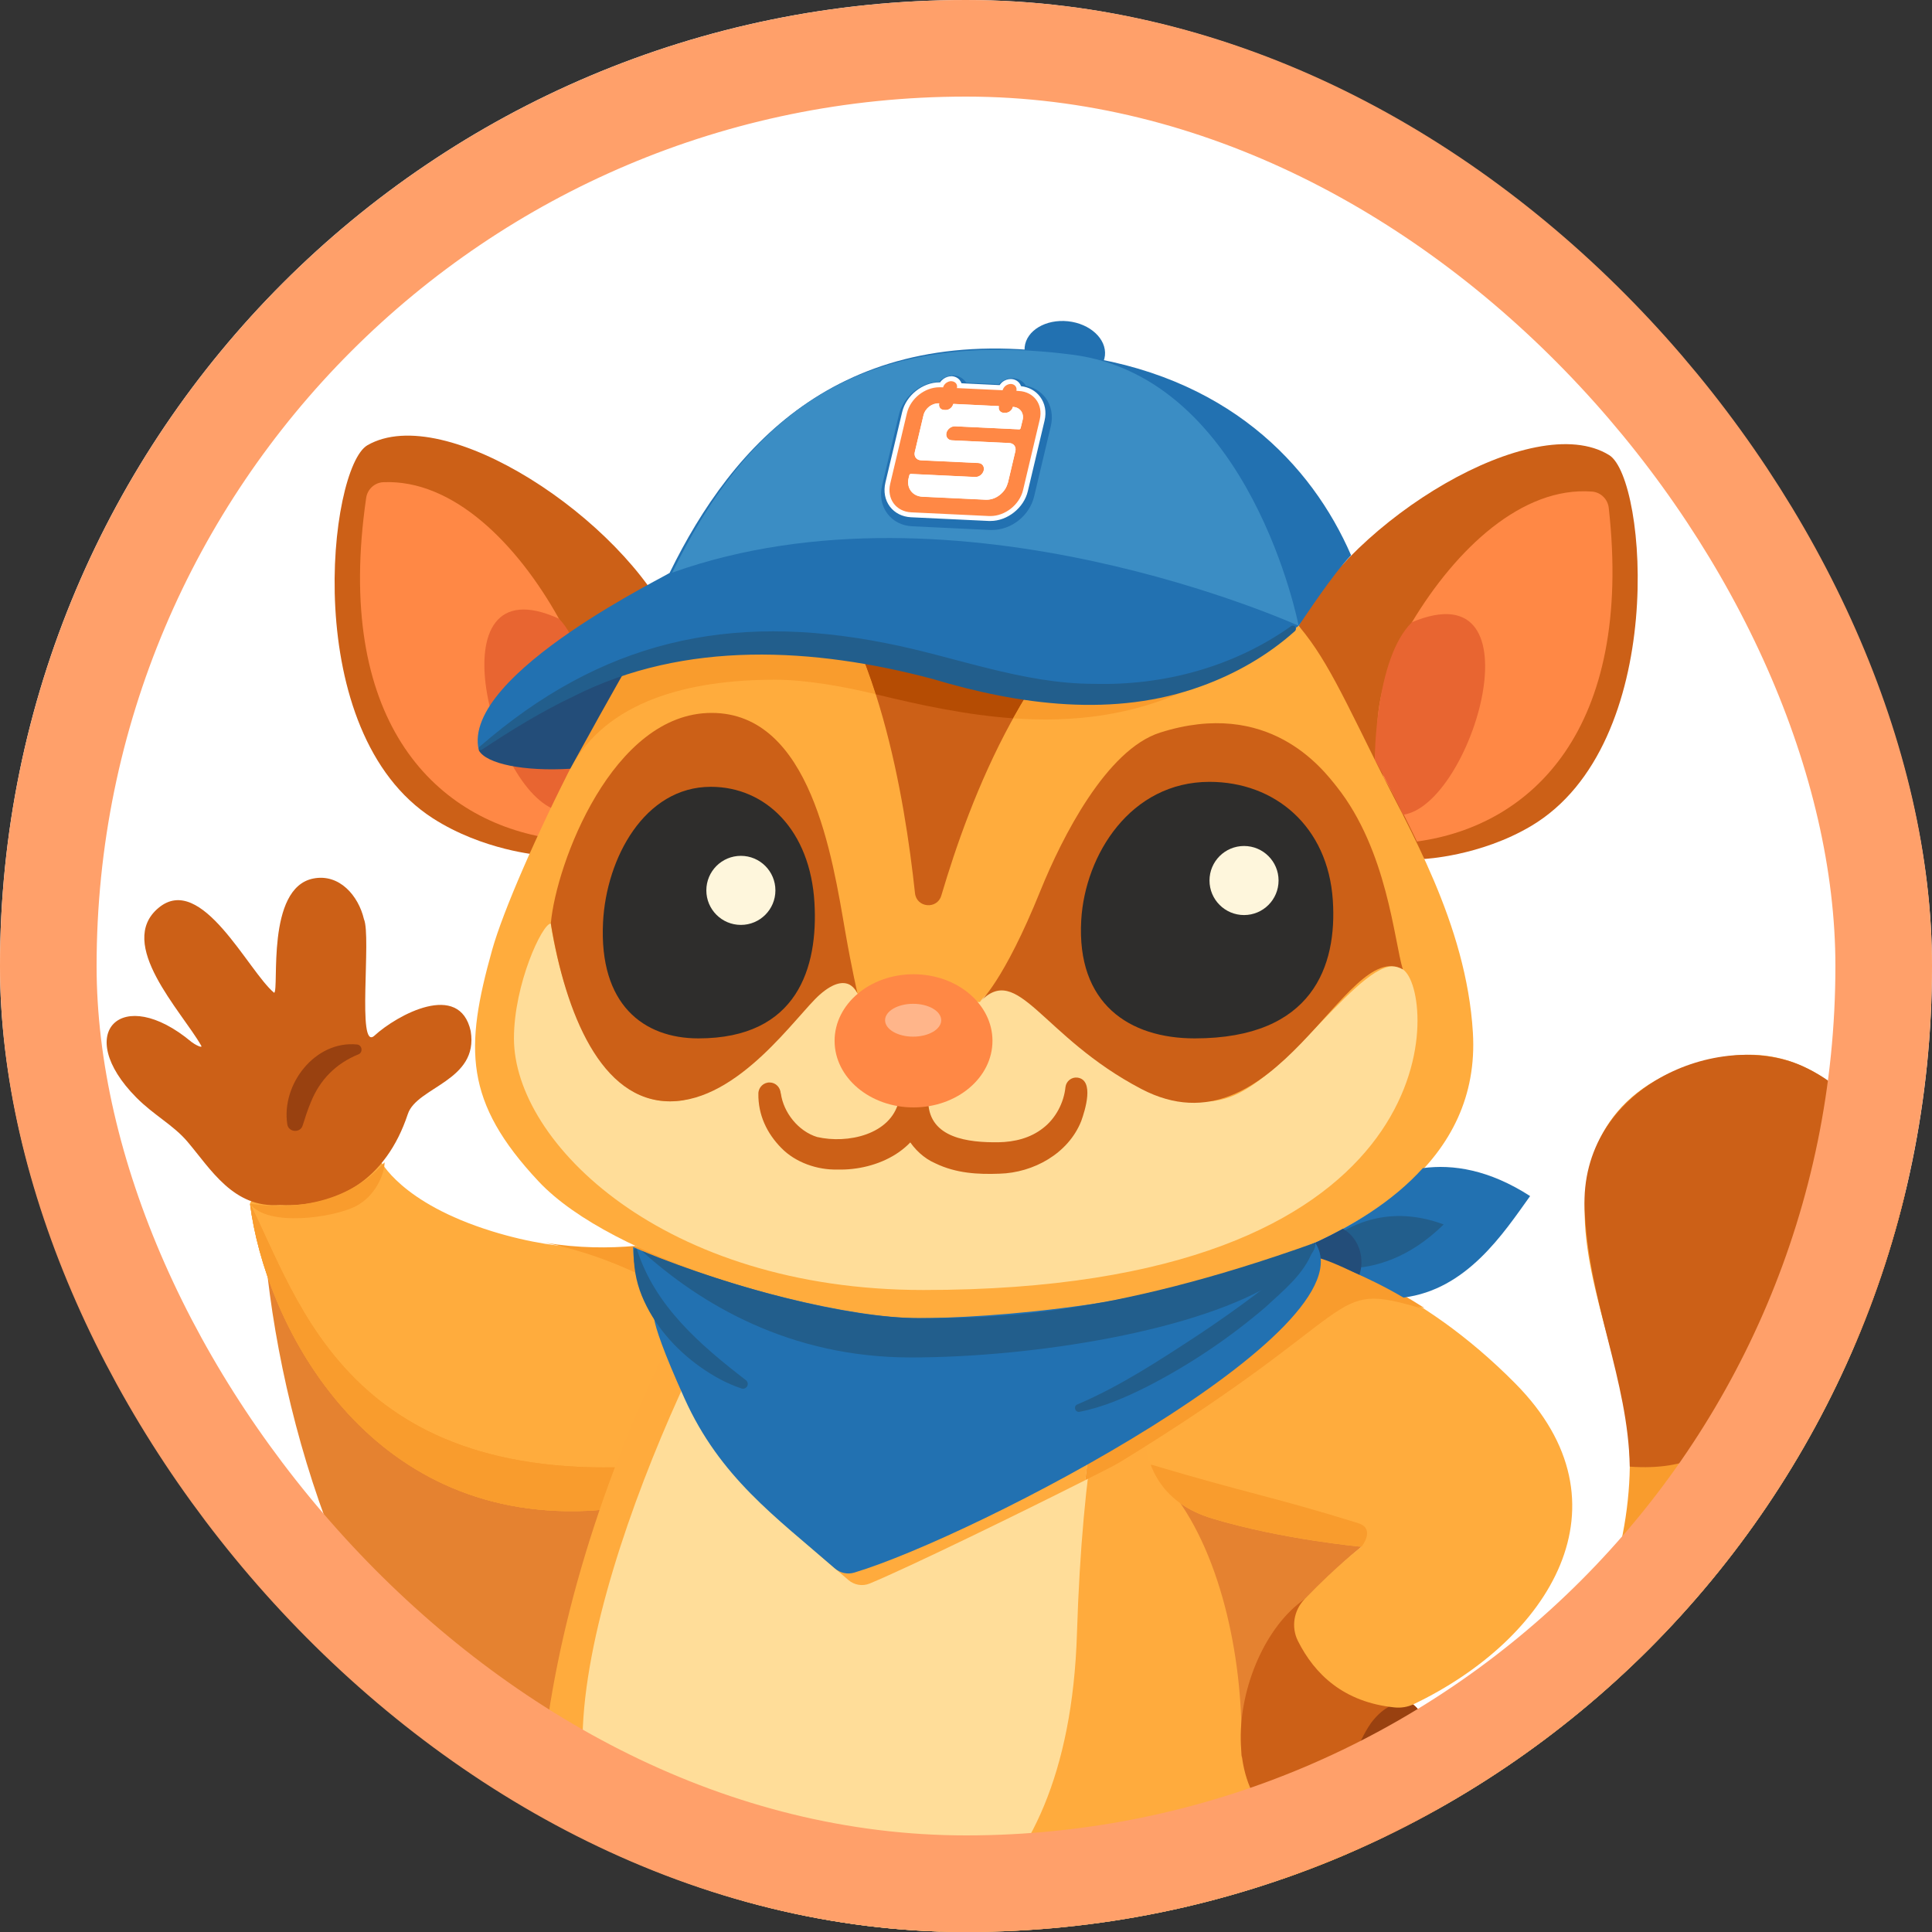 <svg width="60" height="60" viewBox="0 0 60 60" fill="none" xmlns="http://www.w3.org/2000/svg">
<rect x="0" y="0" width="60" height="60" fill="#333333" stroke="none"/>
<g clip-path="url(#clip0_1_657)">
<rect width="60" height="60" rx="30" fill="white"/>
<path d="M41.253 56.638C39.211 56.652 39.075 61.705 42.008 61.627C44.942 61.548 51.208 61.965 57.272 52.453C62.293 44.575 60.02 31.569 53.44 32.842C50.174 33.475 49.238 35.532 49.213 37.53C49.181 40.099 50.653 42.867 50.615 45.548C50.534 51.198 46.246 56.603 41.253 56.637V56.638Z" fill="#F99C2D"/>
<path d="M43.69 56.191C42.112 56.467 42.054 56.632 41.253 56.638C39.212 56.654 39.075 61.705 42.008 61.627C42.342 61.617 44.899 61.794 47.288 60.994C42.806 61.496 42.108 57.292 43.69 56.191Z" fill="#E58230"/>
<path d="M50.614 45.548C54.303 45.806 54.085 42.962 55.916 42.083C57.748 41.204 59.688 42.431 59.933 44.144C60.118 40.557 59.729 34.789 55.972 33.107C53.373 31.943 49.042 33.766 49.212 37.56C49.34 40.442 50.563 42.861 50.614 45.547V45.548Z" fill="#CC6017"/>
<path d="M19.459 46.409C17.795 48.617 17.313 52.419 16.732 57.162C11.52 52.767 9.006 45.538 8.311 39.652C8.311 39.652 12.585 48.108 19.459 46.409Z" fill="#E58230"/>
<path d="M25.76 40.626C25.725 41.156 25.576 41.738 25.319 42.328C24.343 44.548 21.804 46.872 17.915 46.93C11.231 47.031 8.228 41.021 7.765 37.381C7.765 37.381 7.978 36.686 9.254 36.036C10.601 35.351 11.81 36.036 11.81 36.036C11.81 36.036 12.43 37.357 15.28 38.238C15.863 38.418 16.415 38.544 16.934 38.628C17.984 38.8 18.909 38.798 19.735 38.726H19.736C22.045 38.523 23.586 37.757 24.922 38.582C25.546 38.967 25.818 39.722 25.76 40.626Z" fill="#FFAC3D"/>
<path d="M20.439 45.505L20.142 46.627C19.457 46.811 18.714 46.918 17.913 46.93C11.229 47.031 8.226 41.021 7.764 37.381C9.283 40.361 10.811 46.27 20.439 45.505Z" fill="#F99C2D"/>
<path d="M14.618 32.022C14.274 30.456 12.331 31.518 11.625 32.166C11.075 32.661 11.539 29.079 11.302 28.544C11.134 27.824 10.543 27.121 9.727 27.284C8.253 27.578 8.677 30.723 8.515 30.833C7.714 30.177 6.258 27.083 4.924 28.194C3.589 29.304 5.641 31.406 6.247 32.471C6.307 32.575 6.042 32.434 5.947 32.359C3.784 30.548 2.243 32.074 4.233 34.084C4.78 34.636 5.383 34.939 5.82 35.454C6.549 36.312 7.249 37.526 8.686 37.422C10.459 37.502 11.98 36.665 12.666 34.596C12.947 33.75 14.874 33.572 14.618 32.023V32.022Z" fill="#CC6017"/>
<path d="M11.128 32.745C10.428 33.03 9.929 33.539 9.652 34.233C9.557 34.459 9.478 34.7 9.4 34.951C9.328 35.198 8.953 35.166 8.922 34.913C8.732 33.676 9.782 32.311 11.084 32.437C11.249 32.449 11.283 32.687 11.128 32.745Z" fill="#994110"/>
<path d="M11.943 36.094C11.943 36.479 11.644 37.151 11.059 37.456C10.368 37.816 8.3 38.118 7.765 37.381C9.357 37.62 10.94 37.239 11.943 36.094Z" fill="#F99C2D"/>
<path d="M20.439 45.505L20.142 46.627C19.457 46.811 18.714 46.918 17.913 46.93C11.229 47.031 8.226 41.021 7.764 37.381C9.283 40.361 10.811 46.27 20.439 45.505Z" fill="#F99C2D"/>
<path d="M23.188 37.441C17.107 46.912 15.439 57.743 17.691 61.973C19.29 64.98 22.552 67.235 25.778 66.256C25.935 66.209 26.034 66.054 26.013 65.892C25.647 63.093 28.55 62.533 29.886 62.901C31.222 63.269 33.529 64.661 34.244 65.694C34.96 66.728 35.603 66.772 37.457 66.8C39.87 66.835 41.345 66.183 42.01 61.623C42.675 57.064 38.86 45.63 38.595 40.932C38.514 39.495 38.636 37.873 38.636 37.873L23.189 37.438L23.188 37.441Z" fill="#FFAB3D"/>
<path d="M24.081 37.947C22.287 40.134 16.901 51.125 18.328 56.026C19.612 60.428 22.44 61.13 24.922 61.13C27.968 61.13 33.172 59.54 33.446 50.726C33.778 40.058 36.118 38.581 36.118 38.581L24.081 37.947Z" fill="#FFDD99"/>
<path d="M33.008 64.53C32.073 63.764 30.774 63.149 29.884 62.904C28.548 62.535 25.644 63.094 26.01 65.895C26.031 66.055 25.933 66.21 25.775 66.258C24.74 63.505 26.803 59.442 33.008 64.53Z" fill="#F99C2D"/>
<path d="M40.102 56.865C41.111 58.788 41.708 63.192 39.988 66.256C41.671 65.283 42.456 60.911 42.198 56.871C42.082 55.048 40.102 56.865 40.102 56.865Z" fill="#F99C2D"/>
<path d="M36.438 46.382C37.97 48.361 38.642 51.712 38.549 54.489C38.541 54.697 38.885 54.674 38.892 54.466C38.958 52.528 39.401 50.422 42.286 48.036C40.807 46.785 36.683 46.818 36.44 46.382H36.438Z" fill="#E58230"/>
<path d="M40.511 49.666C38.12 51.318 37.271 57.164 41.576 57.162C45.881 57.161 45.514 54.039 44.011 53.919C44.631 53.138 43.425 52.422 42.644 52.592C41.201 49.91 40.511 49.666 40.511 49.666Z" fill="#CC6017"/>
<path d="M43.839 54.026C43.209 54.461 42.663 55.261 42.195 55.889C42.073 56.061 41.791 55.944 41.823 55.739C41.922 54.953 42.115 54.179 42.58 53.507C42.757 53.273 42.995 53.028 43.373 52.894C44.009 52.675 44.47 53.504 43.96 53.928L43.841 54.026H43.839Z" fill="#994110"/>
<path d="M43.903 52.925C43.721 53.012 43.516 53.046 43.314 53.026C41.723 52.865 40.824 51.989 40.308 50.961C40.093 50.532 40.179 50.013 40.511 49.668C41.547 48.591 42.282 48.036 42.282 48.036C42.282 48.036 39.827 47.813 37.653 47.16C34.6 46.242 35.54 42.818 36.116 41.459C36.15 41.38 36.196 41.286 36.249 41.184C36.437 40.828 36.731 40.353 37.02 39.907C37.469 39.212 37.906 38.585 37.906 38.585C37.906 38.585 38.82 38.523 40.25 38.881C40.974 39.063 41.832 39.355 42.771 39.819C44.089 40.468 45.566 41.458 47.056 42.962C50.782 46.722 48.101 50.916 43.903 52.925Z" fill="#FFAC3D"/>
<path d="M42.282 48.036C42.282 48.036 39.827 47.813 37.653 47.16C37.271 47.045 36.953 46.892 36.688 46.708C36.513 46.587 36.363 46.454 36.233 46.31C36.012 46.065 35.851 45.79 35.738 45.496C35.747 45.493 35.756 45.492 35.765 45.489C38.757 46.383 39.539 46.481 42.177 47.302C42.737 47.477 42.282 48.036 42.282 48.036Z" fill="#F99C2D"/>
<path d="M35.035 40.324C34.862 40.747 34.684 41.27 34.511 41.911L35.035 40.324Z" fill="#F99C2D"/>
<path d="M44.24 40.623C40.585 39.538 37.558 40.902 34.511 41.879C34.684 41.237 34.862 40.715 35.035 40.292C36.786 39.98 38.609 39.52 40.25 38.849C40.974 39.031 42.371 39.427 44.24 40.623Z" fill="#F99C2D"/>
<path d="M22.822 39.865C22.645 40.177 22.462 40.516 22.275 40.874C20.698 39.989 19.102 39.028 16.933 38.596C17.982 38.766 18.907 38.765 19.733 38.693H19.735C20.692 39.143 21.752 39.538 22.822 39.865Z" fill="#F99C2D"/>
<path d="M35.036 40.291C34.863 40.714 34.685 41.236 34.512 41.878C30.532 43.162 25.857 43.238 22.276 40.874C22.463 40.516 22.647 40.177 22.823 39.865C27.119 40.828 30.793 41.038 35.036 40.291Z" fill="#FFAB3D"/>
<path d="M20.875 19.445C19.358 16.137 13.814 12.444 11.411 13.827C10.21 14.52 9.273 22.739 13.446 25.415C15.005 26.416 16.744 26.552 16.744 26.552L20.875 19.445Z" fill="#CC6017"/>
<path d="M16.979 26.017C13.431 25.413 10.374 22.307 11.372 15.462C11.411 15.191 11.637 14.985 11.909 14.975C14.075 14.886 16.058 16.879 17.359 19.215C18.526 21.312 18.46 22.754 18.082 24.052C17.709 24.605 16.977 26.017 16.977 26.017H16.979Z" fill="#FF8845"/>
<path d="M17.36 19.215C13.365 17.394 15.306 24.85 17.444 25.202C17.838 24.376 18.374 23.521 18.374 23.521C18.374 23.521 18.468 20.349 17.36 19.215Z" fill="#E86531"/>
<path d="M40.331 19.434C41.958 16.179 47.621 12.674 49.976 14.135C51.154 14.867 51.816 23.113 47.556 25.649C45.964 26.596 44.222 26.676 44.222 26.676L40.331 19.434Z" fill="#CC6017"/>
<path d="M44.005 26.134C47.571 25.648 50.728 22.645 49.961 15.771C49.93 15.5 49.711 15.286 49.438 15.266C47.277 15.105 45.229 17.03 43.851 19.322C42.615 21.38 42.632 22.823 42.967 24.133C43.321 24.698 44.005 26.134 44.005 26.134Z" fill="#FF8845"/>
<path d="M43.851 19.322C47.905 17.634 45.716 25.021 43.568 25.303C43.202 24.465 42.695 23.592 42.695 23.592C42.695 23.592 42.695 20.451 43.851 19.322Z" fill="#E86531"/>
<path d="M28.599 40.902C25.448 40.902 19.024 39.14 16.726 36.689C14.411 34.219 14.428 32.553 15.283 29.504C15.621 28.295 16.684 25.864 17.852 23.593C17.852 23.592 17.853 23.592 17.853 23.59C18.907 21.541 20.046 19.623 20.812 18.858C22.425 17.245 27.707 16.611 30.096 16.611C31.788 16.611 35.004 16.94 37.348 17.643C37.349 17.643 37.353 17.643 37.354 17.645C38.419 17.965 39.304 18.362 39.782 18.841C40.931 19.99 41.356 20.879 42.693 23.59C43.733 25.701 45.538 28.674 45.742 32.069C46.217 39.983 31.805 40.902 28.599 40.902Z" fill="#FFAC3D"/>
<path d="M30.428 31.12C31.194 29.971 33.087 31.457 33.627 32.07C34.166 32.683 36.331 34.87 38.325 34.019C40.32 33.167 42.727 29.072 43.669 30.201C44.61 31.33 44.829 40.062 28.677 40.062C20.596 40.062 15.961 35.482 15.961 32.249C15.961 30.564 16.841 28.681 17.106 28.681C17.129 28.885 17.902 34.203 20.809 34.203C22.394 34.203 23.923 32.436 24.533 31.56C26.042 29.392 26.693 30.967 26.693 30.967" fill="#FFDD99"/>
<path d="M24.25 33.956C24.331 34.552 24.792 35.131 25.374 35.31C26.324 35.529 27.66 35.238 27.911 34.203L28.829 34.241C28.875 35.347 30.07 35.485 31.007 35.474C31.513 35.465 32.001 35.344 32.395 35.033C32.78 34.737 33.038 34.256 33.089 33.761C33.111 33.578 33.276 33.444 33.46 33.466C33.998 33.538 33.696 34.491 33.578 34.817C33.176 35.827 32.093 36.421 31.042 36.45C30.367 36.476 29.688 36.438 29.048 36.128C28.345 35.825 27.843 35.002 27.908 34.241L28.826 34.279C28.675 35.687 27.249 36.358 26.002 36.321C25.386 36.337 24.704 36.104 24.265 35.652C23.817 35.198 23.54 34.622 23.552 33.956C23.557 33.764 23.715 33.613 23.905 33.617C24.095 33.62 24.236 33.775 24.246 33.956H24.25Z" fill="#CC6017"/>
<path d="M28.37 34.392C29.724 34.392 30.822 33.467 30.822 32.324C30.822 31.182 29.724 30.256 28.37 30.256C27.017 30.256 25.919 31.182 25.919 32.324C25.919 33.467 27.017 34.392 28.37 34.392Z" fill="#FF8845"/>
<path d="M30.428 31.12C31.621 29.855 32.329 32.188 35.447 33.82C39.628 36.004 41.78 29.099 43.566 30.105C43.295 29.214 43.084 26.414 41.517 24.436C41.057 23.855 39.396 21.682 36.029 22.751C34.364 23.279 32.985 25.999 32.315 27.653C31.168 30.494 30.427 31.122 30.427 31.122L30.428 31.12Z" fill="#CC6017"/>
<path d="M41.392 27.958C41.527 29.985 40.78 32.248 37.103 32.248C35.073 32.248 33.426 31.175 33.579 28.571C33.699 26.544 35.111 24.281 37.562 24.281C39.592 24.281 41.239 25.66 41.392 27.958Z" fill="#2E2D2C"/>
<path d="M17.106 28.68C17.27 26.828 19.018 22.14 22.1 22.14C25.183 22.14 25.852 26.638 26.252 28.943C26.456 30.115 26.633 30.864 26.633 30.864C26.633 30.864 26.362 30.097 25.46 30.889C24.741 31.518 22.956 34.203 20.809 34.203C18.661 34.203 17.564 31.463 17.106 28.681V28.68Z" fill="#CC6017"/>
<path d="M25.294 28.041C25.408 30.028 24.78 32.248 21.689 32.248C19.983 32.248 18.599 31.195 18.728 28.641C18.828 26.653 20.015 24.435 22.076 24.435C23.782 24.435 25.166 25.787 25.294 28.041Z" fill="#2E2D2C"/>
<path d="M38.635 28.418C39.227 28.418 39.707 27.938 39.707 27.345C39.707 26.753 39.227 26.273 38.635 26.273C38.043 26.273 37.562 26.753 37.562 27.345C37.562 27.938 38.043 28.418 38.635 28.418Z" fill="#FEF6DC"/>
<path d="M23.009 28.724C23.601 28.724 24.081 28.244 24.081 27.652C24.081 27.059 23.601 26.579 23.009 26.579C22.416 26.579 21.936 27.059 21.936 27.652C21.936 28.244 22.416 28.724 23.009 28.724Z" fill="#FEF6DC"/>
<path d="M28.358 32.194C28.84 32.194 29.23 31.966 29.23 31.684C29.23 31.402 28.84 31.174 28.358 31.174C27.877 31.174 27.487 31.402 27.487 31.684C27.487 31.966 27.877 32.194 28.358 32.194Z" fill="#FFB58A"/>
<path d="M35.871 17.27C31.934 19.904 30.12 24.827 29.233 27.814C29.103 28.251 28.465 28.193 28.416 27.739C28.089 24.713 27.26 19.768 24.876 17.156C26.955 16.671 29.202 16.611 30.445 16.611C33.035 16.611 35.871 17.27 35.871 17.27Z" fill="#CC6017"/>
<path d="M27.197 21.561C26.261 21.331 25.041 21.109 24.079 21.109C21.346 21.109 18.828 21.781 17.709 23.874C17.757 23.779 17.804 23.687 17.852 23.593C17.852 23.592 17.853 23.592 17.853 23.59C18.457 22.417 19.088 21.286 19.661 20.39C21.841 19.574 24.3 19.238 26.58 19.909C26.812 20.439 27.016 20.995 27.197 21.561Z" fill="#F99C2D"/>
<path d="M31.936 21.502C31.772 21.769 31.614 22.039 31.464 22.308C29.991 22.204 28.554 21.89 27.199 21.561C27.018 20.995 26.814 20.439 26.581 19.909C26.888 19.998 27.189 20.107 27.487 20.234C29.115 20.931 30.601 21.323 31.936 21.502Z" fill="#B54C03"/>
<path d="M37.996 20.819C37.748 20.982 37.42 21.164 36.997 21.366C35.162 22.245 33.285 22.437 31.462 22.308C31.612 22.039 31.77 21.769 31.934 21.502C34.547 21.855 36.584 21.395 37.996 20.819Z" fill="#F99C2D"/>
<path d="M34.315 11.04C34.368 10.525 33.854 10.05 33.166 9.977C32.477 9.905 31.876 10.264 31.822 10.779C31.768 11.294 32.282 11.77 32.971 11.842C33.659 11.915 34.261 11.555 34.315 11.04Z" fill="#2271B1"/>
<path d="M19.761 20.212C19.657 20.399 19.162 21.231 17.709 23.874C16.291 23.961 15.094 23.728 14.868 23.298C15.506 22.458 15.494 20.379 19.761 20.212Z" fill="#234D79"/>
<path d="M33.231 11.014C26.181 9.911 22.756 13.786 20.799 17.784C21.029 17.734 14.298 20.914 14.869 23.296C24.081 17.073 26.41 20.942 32.933 21.728C36.775 22.19 40.32 19.448 40.331 19.434C40.541 19.135 41.385 17.836 41.959 17.245C40.735 14.426 38.094 11.618 33.231 11.014Z" fill="#2271B1"/>
<path d="M40.331 19.434C40.331 19.434 29.742 14.625 20.876 17.784C23.117 13.233 26.334 10.117 33.308 11.016C38.843 11.728 40.332 19.437 40.331 19.436V19.434Z" fill="#3B8DC4"/>
<path d="M14.89 23.194C18.667 19.909 22.633 19.008 27.506 19.972C29.659 20.39 31.741 21.234 33.958 21.237C36.13 21.297 38.309 20.716 40.095 19.446C40.139 19.416 40.199 19.427 40.23 19.471C40.259 19.512 40.251 19.566 40.214 19.6C39.378 20.35 38.377 20.925 37.307 21.311C34.603 22.297 31.651 21.893 28.959 21.084C25.29 20.11 21.276 19.871 17.812 21.626C16.822 22.094 15.88 22.674 14.956 23.287C14.93 23.304 14.895 23.298 14.878 23.272C14.863 23.247 14.868 23.215 14.889 23.197L14.89 23.194Z" fill="#225E8C"/>
<path fill-rule="evenodd" clip-rule="evenodd" d="M30.756 16.309L28.335 16.194C28.064 16.182 27.831 16.064 27.68 15.862C27.525 15.656 27.476 15.393 27.542 15.119L28.061 12.928C28.182 12.41 28.692 12.004 29.221 12.004C29.227 12.004 29.233 12.004 29.241 12.004C29.267 11.966 29.3 11.929 29.339 11.9C29.42 11.843 29.506 11.816 29.588 11.816C29.59 11.816 29.602 11.816 29.605 11.816C29.706 11.82 29.801 11.868 29.858 11.944C29.88 11.973 29.895 12.004 29.906 12.036L31.09 12.093C31.116 12.055 31.148 12.019 31.185 11.99C31.258 11.935 31.35 11.903 31.436 11.903C31.439 11.903 31.451 11.903 31.453 11.903C31.555 11.908 31.651 11.957 31.707 12.035C31.729 12.064 31.744 12.094 31.755 12.125C31.998 12.151 32.207 12.266 32.346 12.451C32.501 12.657 32.55 12.92 32.486 13.194L31.966 15.387C31.844 15.905 31.333 16.31 30.806 16.31C30.806 16.31 30.774 16.31 30.757 16.31L30.756 16.309ZM28.41 15.017C28.386 15.12 28.403 15.217 28.456 15.289C28.508 15.357 28.593 15.399 28.692 15.403L30.684 15.498C30.791 15.498 30.9 15.459 30.992 15.388C31.094 15.31 31.165 15.206 31.191 15.094C31.194 15.08 31.199 15.068 31.205 15.057L31.428 14.107C31.431 14.094 31.433 14.074 31.422 14.058C31.416 14.051 31.402 14.046 31.381 14.045L29.599 13.96C29.497 13.954 29.405 13.907 29.345 13.829C29.285 13.749 29.265 13.646 29.288 13.544C29.333 13.358 29.509 13.219 29.697 13.219C29.699 13.219 31.612 13.309 31.612 13.309L31.652 13.141C31.666 13.081 31.658 13.026 31.628 12.986C31.615 12.969 31.6 12.955 31.582 12.946C31.51 13.044 31.393 13.109 31.272 13.109C31.269 13.109 31.205 13.107 31.205 13.107C31.105 13.102 31.019 13.058 30.966 12.985C30.946 12.957 30.929 12.926 30.92 12.893L29.746 12.836C29.677 12.945 29.552 13.021 29.418 13.021C29.415 13.021 29.349 13.018 29.349 13.018C29.255 13.014 29.169 12.969 29.113 12.897C29.1 12.879 29.087 12.859 29.078 12.837C29.049 12.848 29.023 12.864 28.997 12.883C28.936 12.931 28.888 12.998 28.873 13.067L28.602 14.213C28.599 14.224 28.596 14.247 28.607 14.261C28.61 14.264 28.617 14.276 28.649 14.277L30.431 14.362C30.532 14.366 30.624 14.414 30.684 14.492C30.744 14.572 30.765 14.676 30.741 14.777C30.696 14.965 30.524 15.102 30.334 15.102C30.331 15.102 30.316 15.102 30.313 15.102L28.41 15.011V15.021V15.017Z" fill="#FF8845"/>
<path d="M29.587 11.97C29.587 11.97 29.593 11.97 29.596 11.97C29.653 11.973 29.705 11.999 29.734 12.038C29.763 12.078 29.777 12.127 29.762 12.183L31.182 12.251C31.195 12.199 31.231 12.148 31.277 12.111C31.321 12.078 31.379 12.056 31.434 12.056C31.438 12.056 31.441 12.056 31.444 12.056C31.5 12.059 31.552 12.085 31.582 12.125C31.611 12.165 31.623 12.212 31.609 12.269L31.681 12.274C32.153 12.297 32.444 12.692 32.335 13.159L31.816 15.351C31.709 15.805 31.261 16.157 30.805 16.157C30.791 16.157 30.777 16.157 30.764 16.157L28.343 16.042C27.871 16.019 27.58 15.624 27.69 15.155L28.21 12.965C28.317 12.511 28.763 12.159 29.219 12.159C29.233 12.159 29.247 12.159 29.261 12.159L29.333 12.162C29.346 12.11 29.382 12.059 29.429 12.024C29.478 11.99 29.532 11.969 29.585 11.969M30.336 14.945C30.336 14.945 30.327 14.945 30.324 14.945L28.323 14.851C28.309 14.851 28.286 14.883 28.286 14.883L28.262 14.982C28.19 15.286 28.381 15.541 28.685 15.557L30.656 15.65C30.666 15.65 30.675 15.65 30.682 15.65C30.822 15.65 30.964 15.601 31.085 15.508C31.215 15.408 31.304 15.275 31.34 15.128H31.344L31.577 14.141C31.591 14.08 31.582 14.019 31.546 13.968C31.51 13.919 31.453 13.893 31.386 13.89L29.604 13.806C29.484 13.8 29.408 13.695 29.435 13.576C29.463 13.458 29.579 13.369 29.696 13.369C29.699 13.369 29.702 13.369 29.706 13.369L31.704 13.464C31.718 13.464 31.739 13.432 31.739 13.432L31.802 13.173C31.853 12.96 31.721 12.778 31.503 12.767H31.499V12.772C31.474 12.871 31.375 12.951 31.274 12.951C31.271 12.951 31.267 12.951 31.265 12.951H31.211C31.107 12.945 31.041 12.856 31.065 12.752C31.065 12.742 31.058 12.742 31.058 12.742L29.657 12.675C29.648 12.675 29.645 12.684 29.645 12.684C29.621 12.784 29.521 12.865 29.42 12.865C29.417 12.865 29.414 12.865 29.411 12.865L29.359 12.862C29.253 12.857 29.189 12.768 29.212 12.663V12.658H29.209C29.209 12.658 29.195 12.658 29.189 12.658C29.089 12.658 28.988 12.695 28.905 12.758C28.816 12.825 28.75 12.923 28.726 13.026L28.455 14.173C28.441 14.236 28.45 14.297 28.485 14.346C28.522 14.397 28.579 14.423 28.646 14.426L30.428 14.51C30.547 14.515 30.624 14.621 30.596 14.739C30.569 14.858 30.457 14.945 30.339 14.945M29.587 11.664C29.474 11.664 29.359 11.702 29.256 11.773C29.253 11.774 29.25 11.777 29.247 11.779C29.218 11.802 29.19 11.826 29.166 11.852C28.58 11.878 28.049 12.317 27.913 12.893L27.393 15.082C27.318 15.396 27.379 15.714 27.559 15.952C27.738 16.189 28.012 16.329 28.329 16.344L30.75 16.459C30.768 16.459 30.788 16.459 30.806 16.459C31.412 16.459 31.975 16.012 32.116 15.417L32.636 13.225C32.709 12.909 32.649 12.594 32.47 12.355C32.322 12.159 32.109 12.028 31.86 11.981C31.851 11.967 31.842 11.952 31.833 11.938C31.749 11.823 31.611 11.751 31.462 11.745C31.453 11.745 31.445 11.745 31.438 11.745C31.317 11.745 31.195 11.787 31.096 11.862C31.068 11.883 31.044 11.906 31.021 11.931L30.005 11.883C29.999 11.872 29.991 11.862 29.984 11.851C29.896 11.736 29.759 11.665 29.613 11.659C29.605 11.659 29.598 11.659 29.588 11.659L29.587 11.664ZM29.733 13.064C29.763 13.043 29.791 13.017 29.815 12.989L30.819 13.038C30.826 13.05 30.834 13.061 30.842 13.073C30.854 13.09 30.868 13.105 30.881 13.119L29.731 13.064H29.733ZM28.78 14.126L29.023 13.096C29.028 13.079 29.035 13.063 29.048 13.046C29.127 13.118 29.23 13.161 29.342 13.167H29.372C29.259 13.248 29.173 13.367 29.14 13.504C29.106 13.651 29.135 13.801 29.222 13.916C29.308 14.031 29.441 14.101 29.588 14.109L31.251 14.189L31.058 15.005C31.05 15.022 31.044 15.039 31.039 15.057C31.021 15.134 30.97 15.207 30.897 15.264C30.831 15.316 30.754 15.344 30.681 15.344H30.669L28.697 15.25C28.66 15.249 28.608 15.238 28.577 15.197C28.571 15.189 28.567 15.18 28.562 15.169L30.307 15.252C30.315 15.252 30.325 15.252 30.334 15.252C30.595 15.252 30.829 15.065 30.889 14.809C30.924 14.664 30.894 14.512 30.805 14.396C30.718 14.281 30.584 14.21 30.436 14.204L28.776 14.124L28.78 14.126Z" fill="#2271B1"/>
<path fill-rule="evenodd" clip-rule="evenodd" d="M30.716 16.102L28.296 15.987C28.047 15.975 27.834 15.868 27.697 15.685C27.555 15.498 27.511 15.258 27.571 15.005L28.09 12.814C28.203 12.329 28.68 11.95 29.175 11.95C29.19 11.95 29.236 11.952 29.236 11.952C29.259 11.906 29.294 11.865 29.339 11.831C29.406 11.785 29.475 11.76 29.543 11.76C29.634 11.765 29.706 11.8 29.751 11.858C29.778 11.895 29.794 11.935 29.798 11.978L31.085 12.039C31.108 11.993 31.143 11.952 31.185 11.918C31.244 11.874 31.32 11.848 31.39 11.848C31.483 11.852 31.555 11.889 31.6 11.949C31.626 11.984 31.641 12.024 31.646 12.067C31.893 12.079 32.102 12.186 32.239 12.367C32.38 12.553 32.424 12.794 32.364 13.046L31.845 15.238C31.73 15.724 31.252 16.102 30.759 16.102C30.759 16.102 30.728 16.102 30.713 16.102H30.716ZM28.291 14.867C28.262 14.993 28.283 15.111 28.351 15.201C28.416 15.289 28.521 15.341 28.643 15.347L30.615 15.44H30.638C30.762 15.44 30.888 15.396 30.993 15.315C31.11 15.226 31.189 15.106 31.22 14.978C31.222 14.968 31.226 14.959 31.231 14.952L31.457 13.989C31.467 13.948 31.461 13.908 31.439 13.878C31.412 13.842 31.369 13.833 31.338 13.832L29.556 13.747C29.477 13.743 29.406 13.706 29.36 13.646C29.314 13.585 29.299 13.505 29.317 13.426C29.354 13.274 29.498 13.159 29.651 13.159L31.626 13.253L31.681 13.021C31.701 12.938 31.687 12.86 31.643 12.802C31.609 12.758 31.56 12.729 31.502 12.715C31.45 12.819 31.34 12.893 31.225 12.893H31.16C31.085 12.886 31.021 12.854 30.98 12.799C30.953 12.765 30.938 12.724 30.935 12.68L29.653 12.618C29.604 12.726 29.489 12.805 29.369 12.805L29.303 12.802C29.23 12.799 29.167 12.767 29.126 12.712C29.103 12.681 29.087 12.644 29.081 12.605C29.019 12.615 28.954 12.643 28.902 12.684C28.826 12.742 28.77 12.825 28.749 12.911L28.478 14.058C28.469 14.1 28.475 14.14 28.496 14.169C28.518 14.199 28.553 14.215 28.597 14.216L30.379 14.3C30.457 14.303 30.529 14.34 30.573 14.4C30.619 14.461 30.636 14.543 30.618 14.622C30.583 14.774 30.439 14.889 30.285 14.889L28.302 14.795L28.285 14.866L28.291 14.867Z" fill="#FF8845"/>
<path d="M29.543 11.839C29.543 11.839 29.549 11.839 29.552 11.839C29.608 11.842 29.66 11.868 29.69 11.906C29.719 11.946 29.733 11.995 29.717 12.052L31.137 12.119C31.151 12.067 31.186 12.016 31.232 11.979C31.277 11.946 31.335 11.924 31.39 11.924C31.393 11.924 31.396 11.924 31.399 11.924C31.456 11.927 31.508 11.954 31.537 11.993C31.566 12.033 31.578 12.081 31.565 12.137L31.637 12.142C32.109 12.165 32.4 12.56 32.291 13.027L31.772 15.22C31.664 15.673 31.217 16.026 30.76 16.026C30.747 16.026 30.733 16.026 30.719 16.026L28.299 15.911C27.827 15.888 27.536 15.492 27.646 15.024L28.165 12.833C28.273 12.379 28.718 12.027 29.175 12.027C29.189 12.027 29.202 12.027 29.216 12.027L29.288 12.03C29.302 11.978 29.337 11.927 29.385 11.892C29.434 11.858 29.487 11.837 29.541 11.837M30.292 14.815C30.292 14.815 30.282 14.815 30.279 14.815L28.279 14.72C28.263 14.72 28.242 14.752 28.242 14.752L28.217 14.852C28.145 15.155 28.337 15.411 28.64 15.427L30.612 15.52C30.621 15.52 30.63 15.52 30.638 15.52C30.777 15.52 30.92 15.471 31.041 15.377C31.171 15.278 31.26 15.145 31.295 14.998H31.3L31.533 14.011C31.548 13.95 31.537 13.888 31.502 13.838C31.465 13.789 31.409 13.763 31.341 13.76L29.559 13.675C29.44 13.669 29.363 13.565 29.391 13.446C29.418 13.328 29.535 13.239 29.651 13.239C29.654 13.239 29.657 13.239 29.662 13.239L31.66 13.334C31.674 13.334 31.695 13.302 31.695 13.302L31.758 13.043C31.808 12.83 31.677 12.648 31.459 12.637H31.454V12.641C31.43 12.741 31.33 12.821 31.229 12.821C31.226 12.821 31.223 12.821 31.22 12.821H31.166C31.062 12.814 30.996 12.726 31.021 12.621C31.021 12.612 31.013 12.612 31.013 12.612L29.613 12.545C29.604 12.545 29.601 12.554 29.601 12.554C29.576 12.654 29.477 12.735 29.375 12.735C29.372 12.735 29.369 12.735 29.366 12.735L29.314 12.732C29.209 12.727 29.144 12.638 29.167 12.533V12.528H29.164C29.164 12.528 29.15 12.528 29.144 12.528C29.045 12.528 28.944 12.565 28.861 12.627C28.772 12.695 28.706 12.793 28.681 12.896L28.41 14.043C28.395 14.106 28.406 14.167 28.441 14.216C28.478 14.267 28.535 14.293 28.602 14.296L30.384 14.38C30.503 14.385 30.58 14.49 30.552 14.608C30.524 14.728 30.413 14.815 30.295 14.815M29.543 11.685C29.46 11.685 29.375 11.713 29.299 11.767C29.258 11.797 29.222 11.834 29.196 11.874C29.19 11.874 29.183 11.874 29.176 11.874C28.648 11.874 28.139 12.28 28.017 12.798L27.497 14.988C27.433 15.263 27.482 15.526 27.635 15.731C27.787 15.932 28.02 16.05 28.291 16.064L30.711 16.179C30.728 16.179 30.744 16.179 30.76 16.179C31.287 16.179 31.798 15.773 31.92 15.255L32.44 13.063C32.504 12.788 32.455 12.525 32.3 12.32C32.161 12.134 31.952 12.021 31.709 11.993C31.698 11.961 31.683 11.931 31.661 11.903C31.605 11.826 31.51 11.776 31.407 11.771H31.39C31.303 11.771 31.212 11.802 31.14 11.855C31.102 11.884 31.07 11.92 31.044 11.96L29.86 11.903C29.849 11.871 29.834 11.842 29.812 11.814C29.754 11.736 29.659 11.688 29.558 11.684C29.552 11.684 29.547 11.684 29.541 11.684L29.543 11.685ZM29.374 12.886C29.506 12.886 29.631 12.811 29.7 12.701L30.875 12.758C30.886 12.79 30.901 12.822 30.921 12.85C30.976 12.923 31.062 12.968 31.157 12.972H31.214C31.214 12.972 31.222 12.974 31.228 12.974C31.35 12.974 31.467 12.909 31.539 12.813C31.557 12.824 31.572 12.836 31.585 12.853C31.615 12.893 31.623 12.948 31.609 13.008L31.569 13.176L29.671 13.086H29.654C29.466 13.086 29.29 13.225 29.245 13.409C29.221 13.511 29.242 13.614 29.302 13.694C29.36 13.772 29.452 13.821 29.555 13.826L31.338 13.91C31.361 13.91 31.375 13.916 31.384 13.927C31.393 13.939 31.39 13.959 31.387 13.971L31.162 14.924C31.156 14.935 31.151 14.947 31.148 14.959C31.122 15.071 31.052 15.175 30.95 15.252C30.858 15.324 30.748 15.362 30.641 15.362C30.635 15.362 30.627 15.362 30.621 15.362L28.649 15.269C28.55 15.264 28.467 15.223 28.413 15.154C28.36 15.082 28.343 14.985 28.367 14.883V14.873L30.273 14.964C30.279 14.964 30.287 14.964 30.293 14.964C30.485 14.964 30.655 14.828 30.699 14.639C30.724 14.538 30.702 14.434 30.642 14.354C30.583 14.276 30.491 14.229 30.39 14.224L28.61 14.14C28.577 14.14 28.568 14.126 28.565 14.123C28.554 14.109 28.557 14.088 28.561 14.075L28.832 12.928C28.849 12.86 28.895 12.793 28.956 12.745C28.98 12.726 29.009 12.71 29.037 12.7C29.046 12.721 29.058 12.741 29.072 12.759C29.127 12.831 29.213 12.876 29.308 12.88L29.36 12.883C29.36 12.883 29.372 12.883 29.377 12.883L29.374 12.886Z" fill="white"/>
<path fill-rule="evenodd" clip-rule="evenodd" d="M31.758 13.043L31.695 13.302C31.695 13.302 31.674 13.335 31.66 13.334L29.662 13.239C29.543 13.234 29.422 13.323 29.392 13.446C29.365 13.565 29.441 13.668 29.561 13.674L31.343 13.758C31.409 13.761 31.465 13.787 31.503 13.836C31.539 13.887 31.548 13.948 31.534 14.009L31.301 14.996H31.297C31.263 15.143 31.172 15.276 31.042 15.376C30.914 15.476 30.762 15.524 30.613 15.517L28.642 15.423C28.337 15.408 28.147 15.152 28.219 14.849L28.243 14.749C28.243 14.749 28.266 14.717 28.28 14.717L30.281 14.812C30.404 14.818 30.521 14.729 30.551 14.605C30.578 14.487 30.502 14.383 30.382 14.377L28.6 14.293C28.535 14.29 28.478 14.264 28.439 14.213C28.404 14.164 28.395 14.101 28.409 14.04L28.68 12.893C28.704 12.79 28.772 12.692 28.859 12.624C28.947 12.557 29.057 12.52 29.163 12.525H29.167V12.53C29.143 12.634 29.207 12.723 29.313 12.729L29.365 12.732C29.469 12.736 29.575 12.655 29.601 12.553C29.601 12.553 29.604 12.543 29.613 12.543L31.013 12.611C31.013 12.611 31.022 12.611 31.021 12.62C30.996 12.724 31.062 12.813 31.166 12.819H31.22C31.324 12.825 31.43 12.745 31.454 12.641V12.637H31.461C31.68 12.648 31.81 12.83 31.759 13.043H31.758Z" fill="white"/>
<path d="M47.519 37.145C46.69 38.301 45.553 40.052 43.585 40.297C43.283 40.119 42.987 39.961 42.699 39.819C41.837 39.393 41.043 39.113 40.36 38.929C40.42 38.86 40.476 38.795 40.53 38.734C41.978 38.105 43.263 37.302 44.188 36.277C45.121 36.151 46.249 36.326 47.519 37.145Z" fill="#2271B1"/>
<path d="M40.561 39.174C41.566 38.072 43.016 37.351 44.835 38.026C42.692 40.134 40.561 39.174 40.561 39.174Z" fill="#225E8C"/>
<path d="M42.281 39.197C42.281 39.335 42.26 39.468 42.217 39.592C41.477 39.261 40.797 39.039 40.204 38.887L40.208 38.869C40.729 38.656 41.23 38.422 41.705 38.161C42.047 38.353 42.281 38.745 42.281 39.197Z" fill="#234D79"/>
<path d="M34.868 40.563C34.448 41.674 34.005 43.378 33.705 45.967C31.81 46.924 28.257 48.661 27.009 49.178C26.783 49.271 26.528 49.225 26.344 49.066C24.502 47.464 22.762 46.149 21.666 43.719C21.51 43.373 21.377 43.07 21.267 42.805C21.757 41.754 22.247 40.796 22.695 39.997C24.994 40.73 27.438 41.224 28.934 41.224C29.858 41.224 32.205 41.017 34.868 40.563Z" fill="#FFAB3D"/>
<path d="M20.07 39.013C20.875 39.368 21.772 39.702 22.695 39.997C22.247 40.796 21.757 41.754 21.267 42.805C20.427 40.806 20.775 40.977 20.775 40.977C20.775 40.977 20.075 40.303 20.07 39.013Z" fill="#FFAB3D"/>
<path d="M44.129 40.629C41.161 39.761 42.575 40.628 34.794 45.401C34.606 45.516 34.212 45.709 33.705 45.967C34.005 43.378 34.448 41.674 34.868 40.563C36.898 40.219 39.11 39.731 41.016 39.084C41.786 39.316 43.585 40.297 44.129 40.629Z" fill="#F99C2D"/>
<path d="M26.529 48.839C26.318 48.902 26.091 48.852 25.924 48.706C24.076 47.1 22.359 45.873 21.259 43.431C19.922 40.468 20.367 40.689 20.367 40.689C20.367 40.689 19.667 40.017 19.663 38.727C22.477 39.971 26.43 40.936 28.527 40.936C30.463 40.936 36.482 40.6 40.844 38.593C42.63 41.282 30.292 47.709 26.529 48.839Z" fill="#2271B1"/>
<path d="M39.684 39.768C37.264 41.333 32.069 42.157 28.286 42.157C24.504 42.157 21.743 40.484 19.934 38.852C22.871 40.039 26.328 40.936 28.527 40.936C30.725 40.936 34.31 40.936 40.844 38.593C40.907 38.94 40.326 39.353 39.684 39.768Z" fill="#225E8C"/>
<path d="M19.785 38.812C20.344 40.565 21.749 41.771 23.159 42.858C23.228 42.907 23.244 43.004 23.191 43.071C23.151 43.122 23.085 43.14 23.029 43.12C22.564 42.967 22.149 42.734 21.755 42.457C20.97 41.901 20.3 41.142 19.932 40.242C19.747 39.79 19.666 39.298 19.684 38.823C19.684 38.766 19.77 38.756 19.785 38.811V38.812Z" fill="#225E8C"/>
<path d="M40.763 38.855C40.484 39.586 39.854 40.078 39.303 40.593C38.175 41.558 36.942 42.386 35.621 43.064C34.958 43.395 34.272 43.699 33.527 43.845C33.386 43.873 33.324 43.664 33.463 43.614C34.786 43.051 36.011 42.245 37.213 41.458C37.817 41.057 38.41 40.639 38.987 40.205C39.522 39.771 40.153 39.359 40.525 38.779C40.582 38.633 40.806 38.702 40.761 38.857L40.763 38.855Z" fill="#225E8C"/>
</g>
<rect x="1.5" y="1.5" width="57" height="57" rx="28.5" stroke="#FFA06A" stroke-width="3"/>
<defs>
<clipPath id="clip0_1_657">
<rect width="60" height="60" rx="30" fill="white"/>
</clipPath>
</defs>
</svg>

